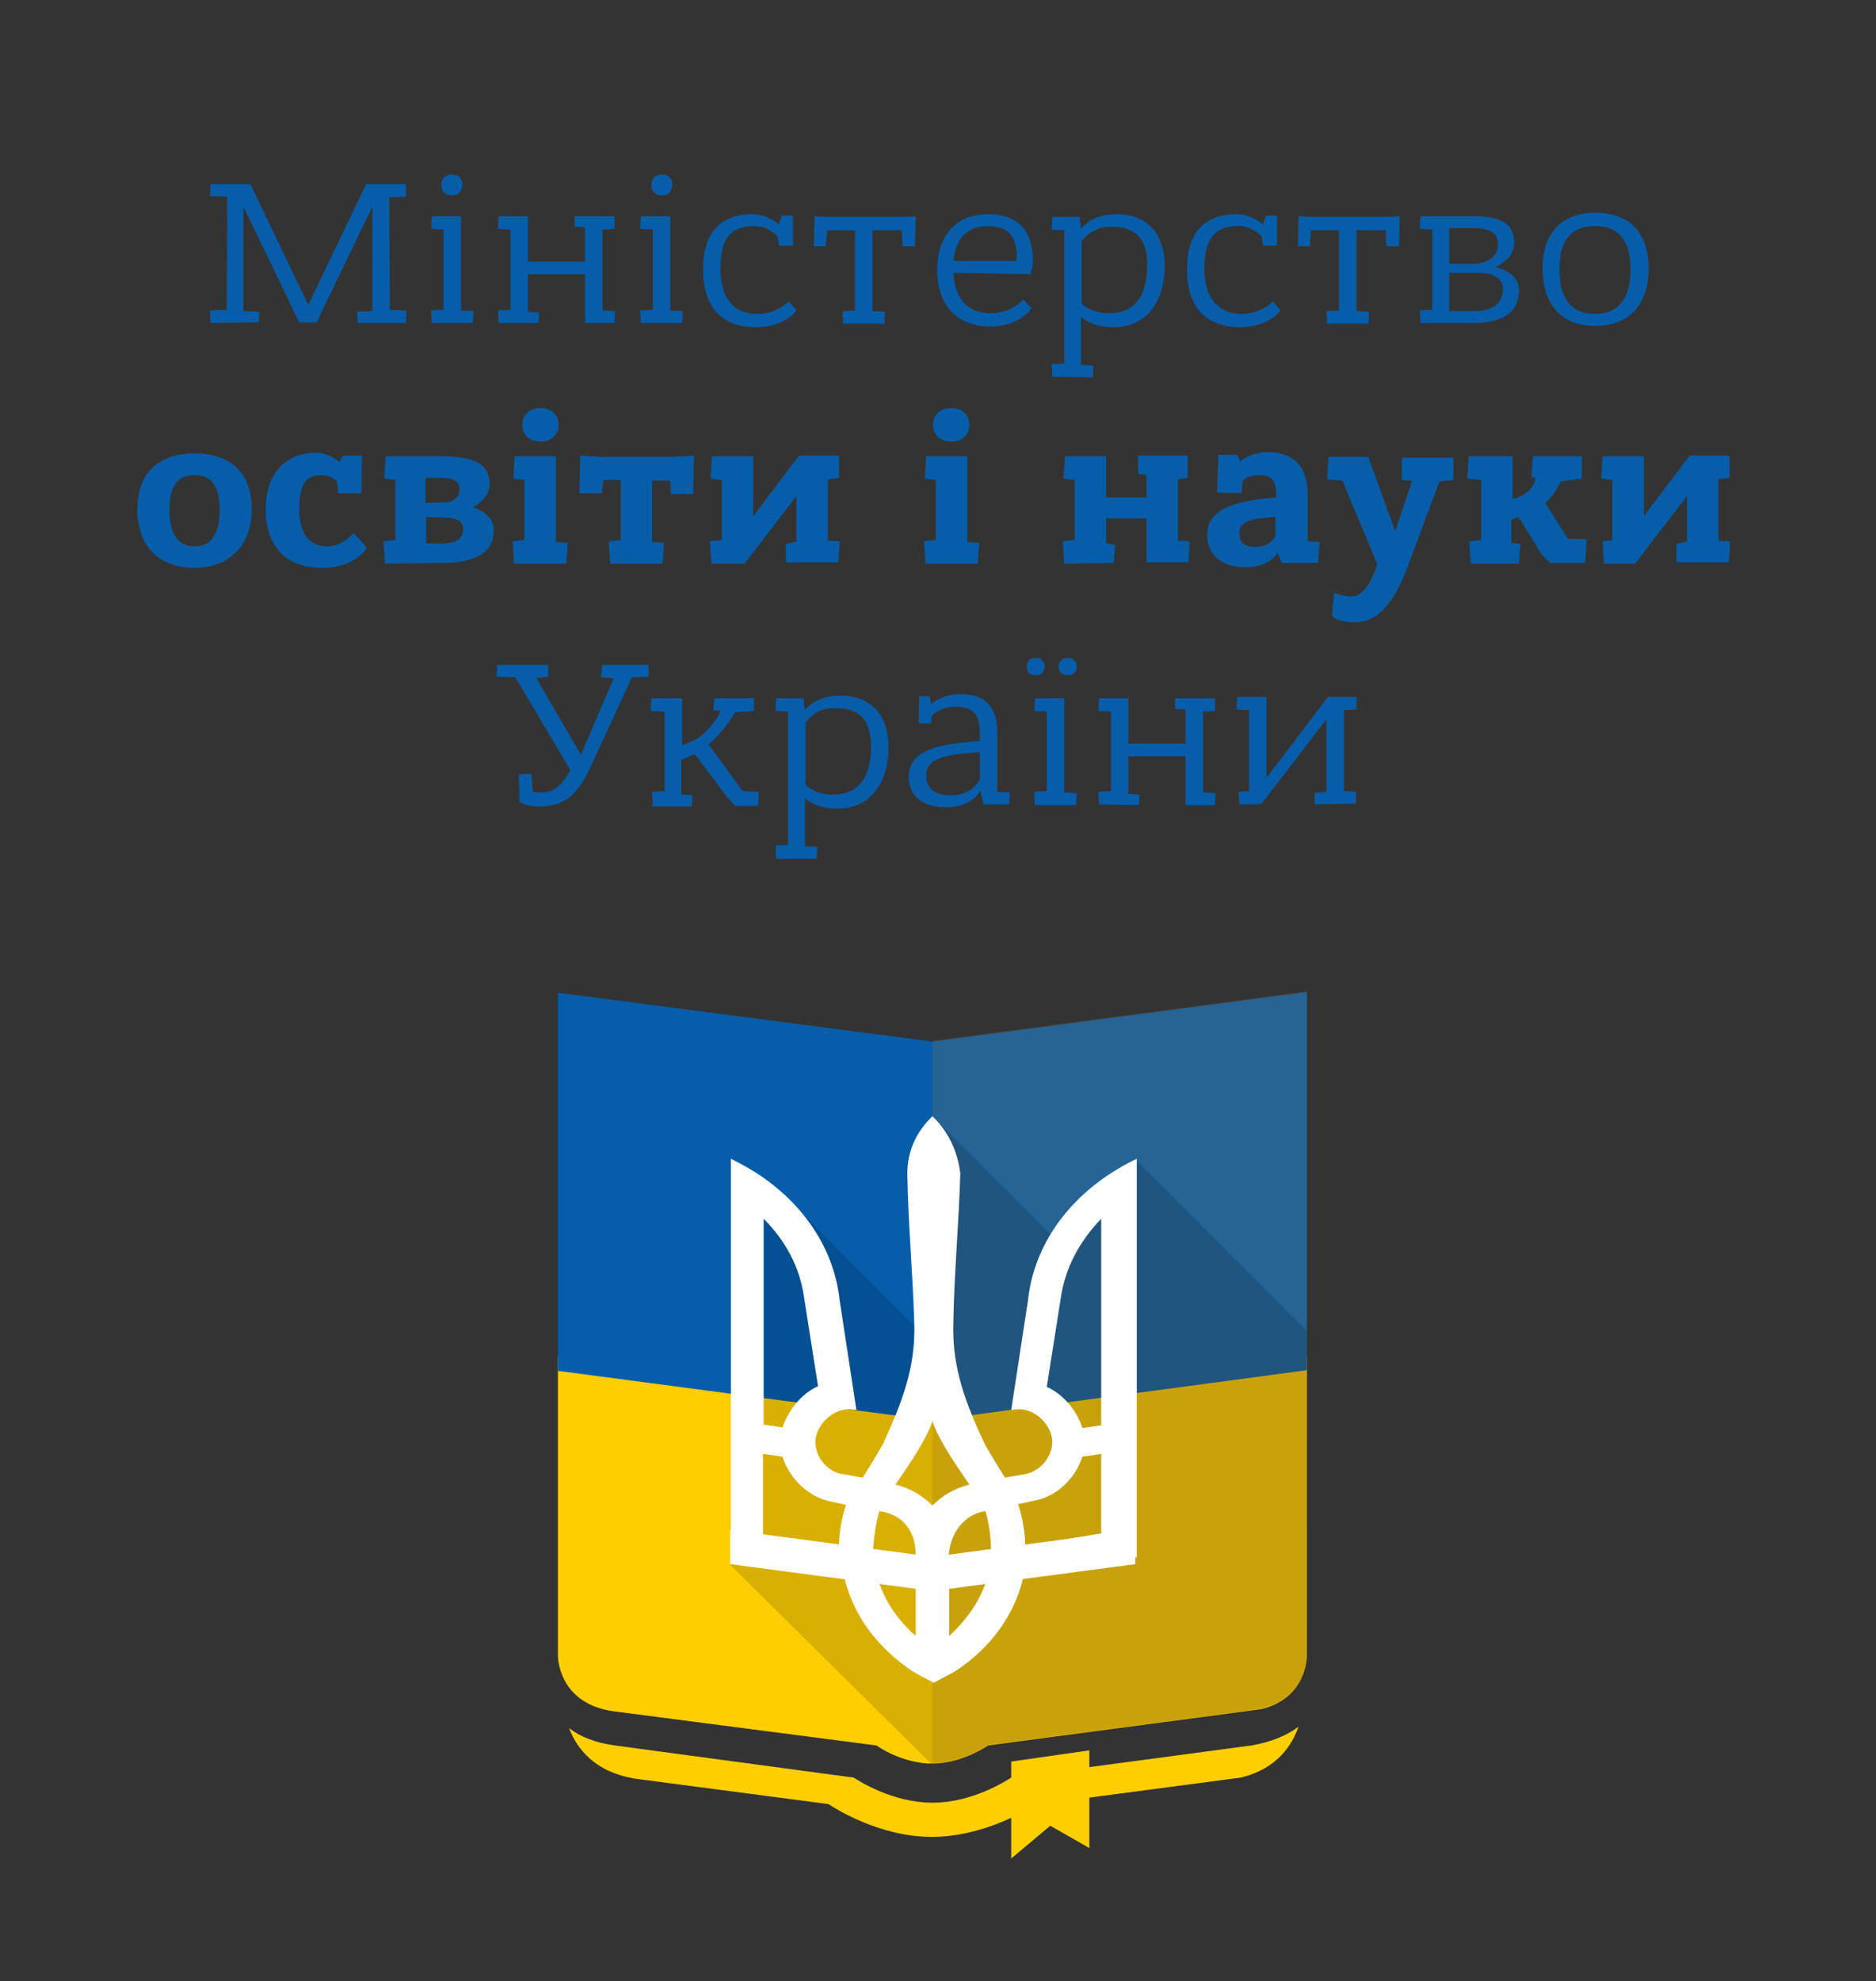<?xml version="1.0" encoding="utf-8"?>
<!-- Generator: Adobe Illustrator 18.0.0, SVG Export Plug-In . SVG Version: 6.00 Build 0)  -->
<!DOCTYPE svg PUBLIC "-//W3C//DTD SVG 1.1//EN" "http://www.w3.org/Graphics/SVG/1.1/DTD/svg11.dtd">
<svg version="1.1" id="Слой_1" xmlns="http://www.w3.org/2000/svg" xmlns:xlink="http://www.w3.org/1999/xlink" x="0px" y="0px"
	 viewBox="287 152.3 269 284" enable-background="new 287 152.3 269 284" xml:space="preserve">
<rect x="287" y="152.3" width="269" height="284" fill="#333333" stroke="none"/>
<g>
	<g>
		<path fill="#FFCE01" d="M466.4,402.5l-34.4,4.6c-0.8,0.5-5.6,3.6-11.3,3.6s-10.5-3.1-11.3-3.6l-34.2-4.6c-2.9-0.4-5.1-1.3-6.6-2.5
			c1,2.7,3.5,6.4,9.8,7.3l27.4,3.6c0.9,0.6,7.3,4.7,14.8,4.7s13.9-4,14.8-4.6l29.5-3.9c5.4-1.3,7.4-4.8,8.3-7.3
			C471.6,401,469.4,402,466.4,402.5z"/>
	</g>
	<path fill="#065EAB" d="M317.2,198.6l-0.1-1.8l2.4-0.1l0.1-16.2l-2.5-0.1l0.1-1.7h5.7l8.3,17.3l8.3-17.3h5.7v1.8l-2.4,0.1l0.1,16.1
		l2.4,0.1l-0.1,1.8h-6.9l-0.1-1.6l2.2-0.1v-14.8h-0.1l-7.9,16.4h-2.5l-7.9-16.4h-0.1v14.8l2.3,0.1l-0.1,1.5L317.2,198.6L317.2,198.6
		z"/>
	<path fill="#065EAB" d="M348.9,198.6l-0.1-1.8l1.8-0.1v-11.5l-1.8-0.1l0.1-1.8h4.2v13.5l1.8,0.1l-0.1,1.7L348.9,198.6L348.9,198.6z
		 M351.8,180.3c-0.4,0-0.8-0.1-1.1-0.4c-0.3-0.2-0.4-0.7-0.4-1.1c0-0.4,0.1-0.8,0.4-1.1c0.3-0.2,0.7-0.4,1.1-0.4
		c0.4,0,0.8,0.1,1.1,0.4c0.3,0.3,0.4,0.7,0.4,1.1c0,0.4-0.2,0.8-0.4,1.1C352.7,180.2,352.2,180.3,351.8,180.3z"/>
	<path fill="#065EAB" d="M358.5,198.6l-0.1-1.8l1.8-0.1v-11.5l-1.8-0.1l0.1-1.8h4.2v6.5h8.2v-4.9l-1.5-0.1v-1.5h5.7v1.8l-1.7,0.1
		v11.6l1.8,0.1l-0.1,1.7h-4.2v-7h-8.2v5.4l1.6,0.1l-0.1,1.5H358.5z"/>
	<path fill="#065EAB" d="M378.9,198.6l-0.1-1.8l1.8-0.1v-11.5l-1.8-0.1l0.1-1.8h4.2v13.5l1.8,0.1l-0.1,1.7L378.9,198.6L378.9,198.6z
		 M381.9,180.3c-0.4,0-0.8-0.1-1.1-0.4c-0.3-0.2-0.4-0.7-0.4-1.1c0-0.4,0.1-0.8,0.4-1.1c0.3-0.2,0.7-0.4,1.1-0.4s0.8,0.1,1.1,0.4
		c0.3,0.3,0.4,0.7,0.4,1.1c0,0.4-0.2,0.8-0.4,1.1C382.7,180.2,382.3,180.3,381.9,180.3z"/>
	<path fill="#065EAB" d="M398.7,187.5l-0.2-1.3c-0.4-0.4-1.5-1.5-3.3-1.5c-3.4,0-4.9,1.7-4.9,6.1c0,4.4,2,6.5,5.3,6.5
		c2.9,0,4.5-1.8,4.5-1.8l1.1,1.3c0,0-1.6,2.4-5.8,2.4c-4.9,0-7.6-2.9-7.6-8.3c0-5.2,2.5-7.9,7.1-7.9c1.6,0,3,0.8,3.8,1.5l0.4-1.3
		h1.6v4.3L398.7,187.5L398.7,187.5z"/>
	<path fill="#065EAB" d="M416.4,187.6l-0.1-2.3h-4.2v11.6l1.8,0.1l-0.1,1.7h-5.9l-0.1-1.8l1.8-0.1v-11.5h-4l-0.2,2.3h-1.7l0.1-4.2
		v-0.1l2,0.1h10.5l2-0.1l-0.1,4.3L416.4,187.6L416.4,187.6z"/>
	<path fill="#065EAB" d="M423.7,191.4c0.2,3.9,2.2,5.8,5.4,5.8c3.1,0,4.6-2,4.6-2l1.2,1.3c0,0-1.7,2.6-5.8,2.6
		c-4.8,0-7.7-2.9-7.7-8.1c0-5.2,2.9-8,7.3-8c4.1,0,6.4,2.2,6.4,6.7c0,1.1-0.4,1.9-0.4,1.9L423.7,191.4L423.7,191.4z M423.7,189.7h9
		c0,0,0.1-0.4,0.1-0.7c0-2.9-1.4-4.3-4.1-4.3C425.6,184.7,424,186.6,423.7,189.7z"/>
	<path fill="#065EAB" d="M437.9,206.3l-0.1-1.8l1.8-0.1v-19.1l-1.8-0.1l0.1-1.8h3.9l0.2,1.7c0.3-0.4,1.8-2.1,5.1-2.1
		c4.2,0,6.9,2.6,6.9,7.4c0,5-2.5,8.8-7.3,8.8c-3.3,0-4.7-1.5-4.7-1.5v6.9l1.8,0.1l-0.1,1.7L437.9,206.3L437.9,206.3z M442.1,186.9
		v8.9c0.2,0.2,1.5,1.4,3.9,1.4c3.9,0,5.5-2.7,5.5-6.9c0-4.1-1.9-5.5-5.2-5.5C443.6,184.8,442.3,186.6,442.1,186.9z"/>
	<path fill="#065EAB" d="M468.1,187.5l-0.2-1.3c-0.4-0.4-1.5-1.5-3.3-1.5c-3.4,0-4.9,1.7-4.9,6.1c0,4.4,2.1,6.5,5.3,6.5
		c2.9,0,4.5-1.8,4.5-1.8l1.1,1.3c0,0-1.6,2.4-5.8,2.4c-4.9,0-7.6-2.9-7.6-8.3c0-5.2,2.5-7.9,7.1-7.9c1.6,0,3,0.8,3.8,1.5l0.4-1.3
		h1.6v4.3L468.1,187.5L468.1,187.5z"/>
	<path fill="#065EAB" d="M485.8,187.6l-0.1-2.3h-4.2v11.6l1.8,0.1l-0.1,1.7h-5.9l-0.1-1.8l1.8-0.1v-11.5h-4l-0.2,2.3h-1.7l0.1-4.2
		v-0.1l2,0.1h10.5l2-0.1l-0.1,4.3L485.8,187.6L485.8,187.6z"/>
	<path fill="#065EAB" d="M490.7,198.6l-0.1-1.8l1.8-0.1v-11.5l-1.8-0.1l0.1-1.8h7.6c4.5,0,5.8,1.4,5.8,3.8c0,1.8-1.4,2.9-2.7,3.5
		c1.8,0.4,3.4,1.4,3.4,3.3c0,2.6-1.5,4.7-6.7,4.7h-7.4V198.6z M498.8,190.1c0,0,3-0.3,3-2.7c0-1.5-0.8-2.4-3.5-2.4h-3.5v5.1
		L498.8,190.1L498.8,190.1z M494.8,191.4v5.5h3.4c3.6,0,4.3-1.7,4.3-3.2c0-1.4-1.1-2.3-3.8-2.3H494.8z"/>
	<path fill="#065EAB" d="M508.2,190.8c0-5,2.6-8,7.6-8c5,0,7.6,3,7.6,8s-2.7,8.2-7.6,8.2C510.8,199.1,508.2,195.8,508.2,190.8z
		 M520.8,190.9c0-3.9-1.5-6.2-5.1-6.2s-5.1,2.3-5.1,6.2c0,3.9,1.5,6.4,5.1,6.4C519.3,197.3,520.8,194.8,520.8,190.9z"/>
	<path fill="#065EAB" d="M306.7,225.3c0-5.1,2.9-8,8.2-8c5.4,0,8.2,3,8.2,8c0,5.1-3.2,8.4-8.2,8.4
		C309.6,233.7,306.7,230.4,306.7,225.3z M318.5,225.4c0-3.2-1-5-3.6-5s-3.6,1.8-3.6,5c0,3.2,1,5.2,3.6,5.2
		C317.5,230.6,318.5,228.5,318.5,225.4z"/>
	<path fill="#065EAB" d="M335.5,222.9l-0.2-1.6c-0.4-0.4-1.1-0.9-2.2-0.9c-2.1,0-3.2,1.1-3.2,4.8c0,3.7,1.5,5.4,4,5.4
		c2.3,0,3.8-1.9,3.8-1.9l1.9,2.1c0,0-1.6,2.9-6.3,2.9c-5.6,0-8.2-3.3-8.2-8.5c0-4.9,2.7-8,7.3-8c1.3,0,2.5,0.7,3.3,1.3l0.5-0.9h2.7
		l-0.1,5.4H335.5z"/>
	<path fill="#065EAB" d="M342.2,233.1l-0.2-3.2l1.7-0.2v-8.6l-1.6-0.2l0.2-3.2h7.9c5.5,0,7,1.5,7,4c0,1.5-1.1,2.6-2.4,3.3
		c1.5,0.5,3,1.5,3,3.3c0,2.9-2.1,4.7-7.6,4.7L342.2,233.1L342.2,233.1z M351.1,224.3c0,0,1.8-0.2,1.8-1.8c0-1.1-0.6-1.7-2.7-1.7H348
		v3.6L351.1,224.3L351.1,224.3z M348.1,226.4v3.8h2.2c2.5,0,3.1-0.9,3.1-2.1c0-1-0.7-1.6-2.7-1.6L348.1,226.4L348.1,226.4z"/>
	<path fill="#065EAB" d="M360.7,233.1l-0.2-3.2l1.7-0.2v-8.6l-1.6-0.2l0.2-3.2h5.9V230l1.7,0.1l-0.2,3L360.7,233.1L360.7,233.1z
		 M364.5,215.6c-1.7,0-2.6-1.1-2.6-2.4c0-1.3,0.9-2.4,2.6-2.4s2.6,1.1,2.6,2.4C367.1,214.5,366.1,215.6,364.5,215.6z"/>
	<path fill="#065EAB" d="M419.7,233.1l-0.2-3.2l1.7-0.2v-8.6l-1.6-0.2l0.2-3.2h5.9V230l1.7,0.1l-0.2,3L419.7,233.1L419.7,233.1z
		 M423.4,215.6c-1.7,0-2.6-1.1-2.6-2.4c0-1.3,0.9-2.4,2.6-2.4c1.7,0,2.6,1.1,2.6,2.4C426,214.5,425.1,215.6,423.4,215.6z"/>
	<path fill="#065EAB" d="M383.2,223.1l-0.1-1.9h-2.6v8.8l1.7,0.1l-0.2,3h-7.5l-0.2-3.2l1.7-0.2v-8.6h-2.5l-0.2,1.9h-3.2l0.1-5.2
		v-0.2l3,0.2h10.2l3.1-0.2l-0.1,5.5L383.2,223.1L383.2,223.1z"/>
	<path fill="#065EAB" d="M390.5,233.1v-12l-1.6-0.2l0.2-3.2h5.9v8.6l6.5-8.6l0.1-0.1h5.7v3.2l-1.6,0.2v8.8l1.7,0.1l-0.2,3h-7.5v-2.6
		l1.5-0.4v-6.5l-7.3,9.5l-0.1,0.2L390.5,233.1L390.5,233.1z"/>
	<path fill="#065EAB" d="M439.6,233.1l-0.2-3.2l1.7-0.2v-8.6l-1.6-0.2l0.2-3.2h5.9v5.9h5.8v-3.2l-1.2-0.2v-2.6h7.1v3.2l-1.4,0.2v8.8
		l1.7,0.1l-0.2,3h-6v-6.3h-5.8v3.6l1.3,0.2l-0.2,2.6L439.6,233.1L439.6,233.1z"/>
	<path fill="#065EAB" d="M461.5,222.9l0.2-5.4h2.7l0.4,0.9c0.9-0.6,2.3-1.3,3.9-1.3c3.4,0,5.8,1.7,5.8,6v6.8l1.7,0.1l-0.2,3h-5.2
		l-0.6-1.5c0,0-1,2.1-4.6,2.1c-3.5,0-5.5-1.8-5.5-4.6c0-4.5,5.8-5,9.9-5.4v-0.3c0-2.2-0.7-2.9-2.4-2.9c-1.2,0-2,0.4-2.4,0.8
		l-0.2,1.8L461.5,222.9L461.5,222.9z M469.9,229v-2.6c-3.2,0.2-5.2,0.5-5.2,2.3c0,1.4,0.8,2,2.3,2
		C469.2,230.7,469.9,229.2,469.9,229z"/>
	<path fill="#065EAB" d="M478.3,237.3c0,0,1.4,0.5,2.5,0.5c1.4,0,2.6-1.5,3.7-4.6l-5-12l-2.2-0.2l0.2-3.2h5.7l3.8,10.5h0.1l2.4-7.1
		l-1.5-0.1v-3.2h7.4v3.2l-2,0.2l-4.7,12.6c-1.9,5-4.3,7.6-7.3,7.6c-3,0-3.4-1-3.4-1L478.3,237.3z"/>
	<path fill="#065EAB" d="M497.9,233.1l-0.2-3.2l1.7-0.2v-8.6l-2-0.2l0.2-3.2h6.3v6.1c0,0,1.1-0.2,2-0.9c1.2-0.9,1.3-2.1,1.3-2.1
		l-0.6-0.1l0.2-3h7v3.2l-3,0.4c0,0-0.8,1.8-2.2,3.1c0.2,0.4,3.2,5.1,3.2,5.1l2.7,0.1l-0.2,3.4h-5l-1.3-1.3c0,0-3-5-3.3-5.3
		c-0.5,0.2-1,0.4-1,0.4v3.3l1.3,0.2l-0.2,2.8L497.9,233.1L497.9,233.1z M520.4,233.1H517l-0.2-3.2l1.7-0.2 M392.6,233.1H389
		l-0.2-3.2l1.7-0.2"/>
	<path fill="#065EAB" d="M518.2,233.1v-12l-1.6-0.2l0.2-3.2h5.9v8.6l6.5-8.6l0.1-0.1h5.7v3.2l-1.6,0.2v8.8l1.7,0.1l-0.2,3h-7.5v-2.6
		l1.5-0.4v-6.5l-7.3,9.5l-0.1,0.2L518.2,233.1L518.2,233.1z"/>
	<path fill="#065EAB" d="M363.9,249.5l6.4,11l4.7-11l-1.8-0.1l0.1-1.8h6.7v1.7l-2.4,0.1l-6,13c-2,4.3-4.1,5.5-7.3,5.5
		c-1.7,0-2.7-0.6-2.7-0.6h-0.1l-0.1-4l1.8-0.1l0.2,2.6c0.4,0.1,0.7,0.1,1.1,0.1c1.5,0,2.8-0.5,4.3-3.2l-7.9-13.3l-2.7-0.1l0.1-1.7
		h7.3v1.7L363.9,249.5z"/>
	<path fill="#065EAB" d="M380.6,267.6l-0.1-1.8l1.8-0.1v-11.4l-2-0.1l0.1-1.8h4.4v6.7c0,0,1.3-0.4,2.3-1c1.8-1.3,2.9-3,3.2-3.9
		c-0.3,0-1-0.1-1-0.1l0.1-1.7h5.7v1.8l-2.7,0.2c0,0-1.5,2.7-3.8,4.6c0.2,0.3,4.9,6.7,4.9,6.7l2.3,0.1l-0.1,2h-3.3l-1.2-1.3
		c0,0-4.2-5.7-4.6-6.1c-0.8,0.4-1.9,0.8-1.9,0.8v5l1.6,0.1l-0.1,1.6h-5.7V267.6z"/>
	<path fill="#065EAB" d="M398.3,275.3l-0.1-1.8l1.8-0.1v-19.1l-1.8-0.1l0.1-1.8h3.9l0.2,1.7c0.3-0.4,1.8-2.1,5.1-2.1
		c4.2,0,6.9,2.6,6.9,7.4c0,5-2.5,8.8-7.3,8.8c-3.3,0-4.7-1.5-4.7-1.5v6.9l1.8,0.1l-0.1,1.7H398.3L398.3,275.3z M402.5,255.9v8.9
		c0.2,0.2,1.5,1.4,3.9,1.4c3.9,0,5.5-2.7,5.5-6.9c0-4.1-1.9-5.5-5.2-5.5C404,253.7,402.7,255.6,402.5,255.9z"/>
	<path fill="#065EAB" d="M418.7,256l0.1-3.9h1.5l0.2,1.1c0.8-0.6,2.2-1.4,4.2-1.4c3.5,0,5.3,1.7,5.3,5.6v8.4l1.8,0.1l-0.1,1.7H428
		l-0.4-2c-0.3,0.5-1.5,2.4-4.9,2.4c-3.5,0-5.4-1.6-5.4-4.4c0-4.5,6.3-4.7,10.2-5.1v-1.1c0-2.7-0.9-3.8-3.5-3.8
		c-1.7,0-2.9,0.8-3.4,1.3l-0.1,1.1H418.7L418.7,256z M427.5,264v-3.9c-3.7,0.3-7.7,0.5-7.7,3.3c0,1.9,1.2,2.9,3.6,2.9
		C426.4,266.3,427.4,264.2,427.5,264z"/>
	<path fill="#065EAB" d="M435.5,249.1c-0.4,0-0.7-0.1-0.9-0.3c-0.3-0.2-0.4-0.6-0.4-0.9c0-0.4,0.1-0.7,0.4-1
		c0.2-0.2,0.5-0.3,0.9-0.3s0.7,0.1,0.9,0.3c0.2,0.2,0.4,0.6,0.4,1c0,0.4-0.2,0.7-0.4,0.9C436.2,249,435.9,249.1,435.5,249.1z
		 M435.4,267.6l-0.1-1.8l1.8-0.1v-11.4l-1.8-0.1l0.1-1.8h4.2v13.5l1.8,0.1l-0.1,1.7H435.4z M440.1,249.1c-0.4,0-0.7-0.1-0.9-0.3
		c-0.3-0.2-0.4-0.6-0.4-0.9c0-0.4,0.1-0.7,0.4-1c0.2-0.2,0.6-0.3,0.9-0.3c0.4,0,0.7,0.1,0.9,0.3c0.2,0.2,0.4,0.6,0.4,1
		c0,0.4-0.2,0.7-0.4,0.9S440.5,249.1,440.1,249.1z"/>
	<path fill="#065EAB" d="M444.6,267.6l-0.1-1.8l1.8-0.1v-11.4l-1.8-0.1l0.1-1.8h4.2v6.5h8.2v-4.9l-1.5-0.1v-1.5h5.7v1.8l-1.7,0.1
		v11.6l1.8,0.1l-0.1,1.7h-4.2v-7h-8.2v5.4l1.6,0.1l-0.1,1.5L444.6,267.6L444.6,267.6z M467.5,267.6h-2.8l-0.1-1.8l1.6-0.1"/>
	<path fill="#065EAB" d="M475.5,267.6V266l1.7-0.2v-10.4l-9.3,12.1h-1.8v-13.4l-1.8-0.1l0.1-1.8h4.2v11.6l8.8-11.6h4.1v1.8l-1.8,0.1
		v11.6l1.8,0.1l-0.1,1.7L475.5,267.6L475.5,267.6z"/>
	<path fill="#FFCE01" d="M474.4,389.7L474.4,389.7v-43l-53.7,7.1l-53.7-7v42.9l0,0c0,0,0,6.8,8,7.9l0,0l37.7,4.9
		c0.2,0.2,3.8,2.6,8,2.6c4.3,0,8-2.6,8-2.6l0,0l39.2-5.2C474.4,395.7,474.4,389.8,474.4,389.7z"/>
	<polygon fill="#065EAB" points="420.7,301.6 367,294.6 367,348.8 420.7,355.9 474.4,348.7 474.4,294.5 	"/>
	<polygon fill="#FFCE01" points="443.2,417.2 437.6,414 432,418.7 432,404.8 443.2,403.2 	"/>
	<path opacity="0.2" fill="#A47E3E" enable-background="new    " d="M474.4,389.7L474.4,389.7v-43v-52.3l-53.7,7.1v52.3v43.8l0,0
		v7.4c4.3,0,8-2.6,8-2.6l0,0l39.2-5.2C474.4,395.7,474.4,389.8,474.4,389.7z"/>
	<path opacity="0.15" fill="#020202" enable-background="new    " d="M474.4,343.1l-24.6-24.6l-9.4,13.5l-19.6-19.6l-0.2,32.4
		l-19.9-19.9l-5.7,1.3l-3.3,50.4l28.9,28.6c0,0,3.8,0.2,8.2-2.6l39.2-5.2c6.5-1.7,6.5-7.6,6.5-7.6l0,0L474.4,343.1L474.4,343.1z"/>
	<g>
		<path id="path7306_2_" fill="#FFFFFF" d="M420.7,312.3c-2.3,2.2-3.6,5-3.6,8.2c0.1,6.8,0.8,14.7,1,21.5c0.2,6.4-1.8,11.4-4.5,17.3
			c-0.9,1.6-1.9,3.2-2.9,4.8l-2.9-0.5c-2.6-0.4-4.3-3.2-3.8-5.4c0.5-2,2.5-3.9,4.7-3.9l1.1,0.1l-2.4-15.7c-0.8-7.5-5.3-14-12-18.3
			c-1.1-0.7-2.4-1.4-3.6-2v58l16.2,1.7c1.2,5.6,4.8,10.4,9.9,13.8c1.2,0.7,3,1.6,3,1.6s1.7-0.9,3-1.6c5.1-3.3,8.7-8.2,9.9-13.8
			l16.2-2.6v-57.1c-1.3,0.6-2.5,1.3-3.6,2c-6.7,4.3-11.2,10.8-12,18.3l-2.4,15.7l1.1-0.1c2.3,0,4.3,2,4.7,3.9
			c0.5,2.2-1.2,4.9-3.8,5.4l-2.9,0.5c-1-1.6-2-3.2-2.9-4.8c-2.7-5.8-4.7-10.9-4.5-17.3c0.1-6.8,0.8-14.7,1-21.5
			C424.3,317.3,423,314.5,420.7,312.3z M396.5,327c3.2,3.2,5.2,7,5.8,11.3l2,12.7c-2.5,1.1-4.3,3.6-5.1,5.9l-2.7-0.4L396.5,327
			L396.5,327z M444.9,327v29.6l-2.7,0.4c-0.7-2.3-2.6-4.8-5.1-5.9l2-12.7C439.7,334.1,441.8,330.2,444.9,327z M420.7,356
			c0.8,2.5,3.1,5.9,5.3,9.1c-2.1,0.5-3.9,1.6-5.3,3c-1.4-1.4-3.2-2.5-5.3-3C417.6,361.9,419.9,358.5,420.7,356z M396.5,360.7
			l2.7,0.4c0.9,2.9,3.5,5.7,6.8,6.4l2.3,0.5c-0.6,1.9-1,3.9-1,6l-10.9-1.1V360.7z M442.2,361.1l2.7-0.4v11.4l-10.9,1.8
			c0-2.1-0.4-4-1-6l2.3-0.5C438.7,366.8,441.3,364,442.2,361.1L442.2,361.1z M413.1,368.9c2.9,0.4,5.2,2.4,5.2,6.3l-6.1-0.8
			C412.3,372.7,412.6,370.5,413.1,368.9z M428.3,368.9c0.5,1.6,0.8,3.8,0.8,5.5l-6.1,1.4C423.1,371.9,425.4,369.3,428.3,368.9z
			 M412.8,378.3l5.5,0.7v7.8C415.6,384.4,413.7,381.6,412.8,378.3z M423.1,380l5.5-1.7c-0.9,3.3-2.9,6.1-5.5,8.5V380z"/>
		<polygon fill="#FFFFFF" points="391.7,376.5 420.3,380.3 420.3,375.4 391.7,371.6 		"/>
		<polygon fill="#FFFFFF" points="449.8,376.5 421.1,380.3 421.1,375.4 449.8,371.6 		"/>
	</g>
</g>
</svg>
